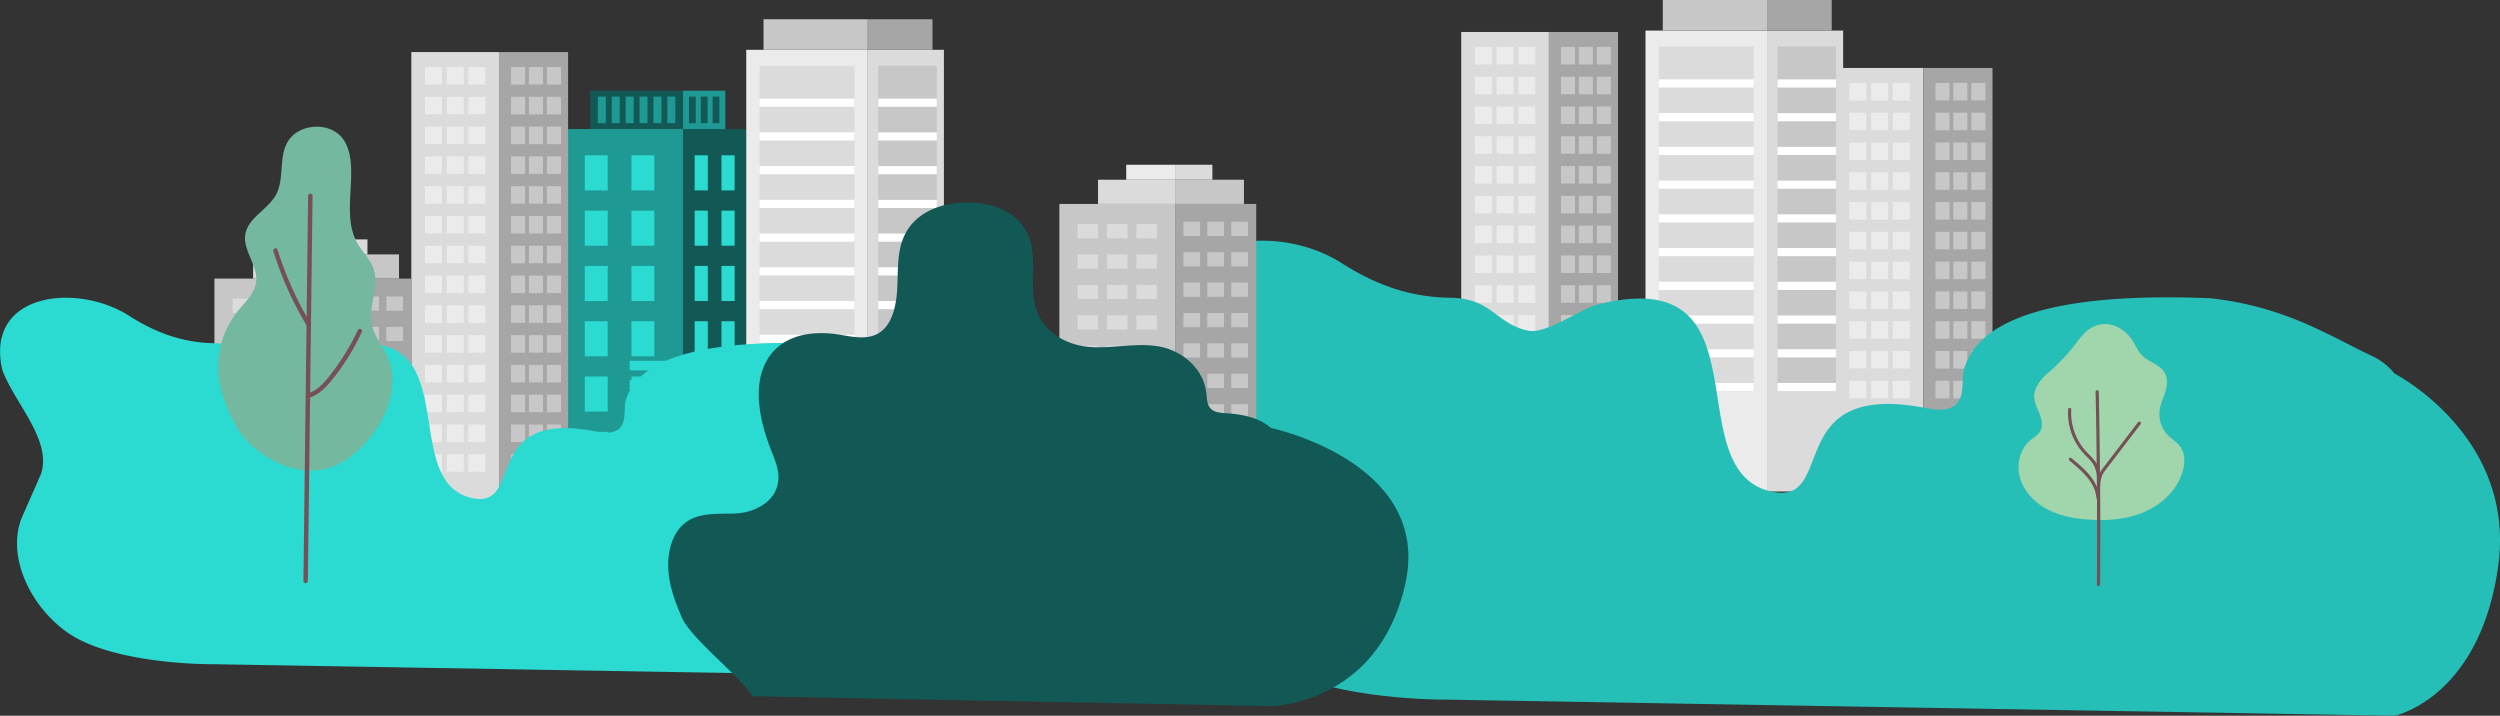 <svg xmlns="http://www.w3.org/2000/svg" width="1294.494" height="370.597" viewBox="0 0 1294.494 370.597">
  <rect x="0" y="0" width="1294.494" height="370.597" fill="#333333" stroke="none"/>
  <g id="Group_19244" data-name="Group 19244" transform="translate(-11273.014 -2813.992)">
    <g id="Group_19232" data-name="Group 19232" transform="translate(11344 1535.793)">
      <g id="Group_16150" data-name="Group 16150" transform="translate(879.547 1313.392)">
        <g id="Group_15939" data-name="Group 15939">
          <rect id="Rectangle_1233" data-name="Rectangle 1233" width="45.391" height="237.937" fill="#dbdbdb"/>
          <g id="Group_15938" data-name="Group 15938" transform="translate(7.045 7.729)">
            <rect id="Rectangle_1234" data-name="Rectangle 1234" width="8.824" height="9.085" fill="#ebebeb"/>
            <rect id="Rectangle_1235" data-name="Rectangle 1235" width="8.824" height="9.085" transform="translate(11.287)" fill="#ebebeb"/>
            <rect id="Rectangle_1236" data-name="Rectangle 1236" width="8.824" height="9.085" transform="translate(0 15.425)" fill="#ebebeb"/>
            <rect id="Rectangle_1237" data-name="Rectangle 1237" width="8.824" height="9.085" transform="translate(11.287 15.425)" fill="#ebebeb"/>
            <rect id="Rectangle_1238" data-name="Rectangle 1238" width="8.824" height="9.085" transform="translate(0 30.849)" fill="#ebebeb"/>
            <rect id="Rectangle_1239" data-name="Rectangle 1239" width="8.824" height="9.085" transform="translate(11.287 30.849)" fill="#ebebeb"/>
            <rect id="Rectangle_1240" data-name="Rectangle 1240" width="8.824" height="9.085" transform="translate(0 46.274)" fill="#ebebeb"/>
            <rect id="Rectangle_1241" data-name="Rectangle 1241" width="8.824" height="9.085" transform="translate(11.287 46.274)" fill="#ebebeb"/>
            <rect id="Rectangle_1242" data-name="Rectangle 1242" width="8.824" height="9.085" transform="translate(0 61.698)" fill="#ebebeb"/>
            <rect id="Rectangle_1243" data-name="Rectangle 1243" width="8.824" height="9.085" transform="translate(11.287 61.698)" fill="#ebebeb"/>
            <rect id="Rectangle_1244" data-name="Rectangle 1244" width="8.824" height="9.085" transform="translate(0 77.123)" fill="#ebebeb"/>
            <rect id="Rectangle_1245" data-name="Rectangle 1245" width="8.824" height="9.085" transform="translate(11.287 77.123)" fill="#ebebeb"/>
            <rect id="Rectangle_1246" data-name="Rectangle 1246" width="8.824" height="9.085" transform="translate(0 92.548)" fill="#ebebeb"/>
            <rect id="Rectangle_1247" data-name="Rectangle 1247" width="8.824" height="9.085" transform="translate(11.287 92.548)" fill="#ebebeb"/>
            <rect id="Rectangle_1248" data-name="Rectangle 1248" width="8.824" height="9.085" transform="translate(0 107.972)" fill="#ebebeb"/>
            <rect id="Rectangle_1249" data-name="Rectangle 1249" width="8.824" height="9.085" transform="translate(11.287 107.972)" fill="#ebebeb"/>
            <rect id="Rectangle_1250" data-name="Rectangle 1250" width="8.824" height="9.085" transform="translate(0 123.397)" fill="#ebebeb"/>
            <rect id="Rectangle_1251" data-name="Rectangle 1251" width="8.824" height="9.085" transform="translate(11.287 123.397)" fill="#ebebeb"/>
            <rect id="Rectangle_1252" data-name="Rectangle 1252" width="8.824" height="9.085" transform="translate(0 138.821)" fill="#ebebeb"/>
            <rect id="Rectangle_1253" data-name="Rectangle 1253" width="8.824" height="9.085" transform="translate(11.287 138.821)" fill="#ebebeb"/>
            <rect id="Rectangle_1254" data-name="Rectangle 1254" width="8.824" height="9.085" transform="translate(0 154.246)" fill="#ebebeb"/>
            <rect id="Rectangle_1255" data-name="Rectangle 1255" width="8.824" height="9.085" transform="translate(11.287 154.246)" fill="#ebebeb"/>
            <rect id="Rectangle_1256" data-name="Rectangle 1256" width="8.824" height="9.085" transform="translate(0 169.671)" fill="#ebebeb"/>
            <rect id="Rectangle_1257" data-name="Rectangle 1257" width="8.824" height="9.085" transform="translate(11.287 169.671)" fill="#ebebeb"/>
            <rect id="Rectangle_1258" data-name="Rectangle 1258" width="8.824" height="9.085" transform="translate(0 185.095)" fill="#ebebeb"/>
            <rect id="Rectangle_1259" data-name="Rectangle 1259" width="8.824" height="9.085" transform="translate(11.287 185.095)" fill="#ebebeb"/>
            <rect id="Rectangle_1260" data-name="Rectangle 1260" width="8.824" height="9.085" transform="translate(0 200.52)" fill="#ebebeb"/>
            <rect id="Rectangle_1261" data-name="Rectangle 1261" width="8.824" height="9.085" transform="translate(31.3 209.605) rotate(180)" fill="#ebebeb"/>
            <rect id="Rectangle_1262" data-name="Rectangle 1262" width="8.824" height="9.085" transform="translate(31.3 194.181) rotate(180)" fill="#ebebeb"/>
            <rect id="Rectangle_1263" data-name="Rectangle 1263" width="8.824" height="9.085" transform="translate(31.3 178.756) rotate(180)" fill="#ebebeb"/>
            <rect id="Rectangle_1264" data-name="Rectangle 1264" width="8.824" height="9.085" transform="translate(31.3 163.331) rotate(180)" fill="#ebebeb"/>
            <rect id="Rectangle_1265" data-name="Rectangle 1265" width="8.824" height="9.085" transform="translate(31.3 147.907) rotate(180)" fill="#ebebeb"/>
            <rect id="Rectangle_1266" data-name="Rectangle 1266" width="8.824" height="9.085" transform="translate(31.3 132.482) rotate(180)" fill="#ebebeb"/>
            <rect id="Rectangle_1267" data-name="Rectangle 1267" width="8.824" height="9.085" transform="translate(31.3 117.057) rotate(180)" fill="#ebebeb"/>
            <rect id="Rectangle_1268" data-name="Rectangle 1268" width="8.824" height="9.085" transform="translate(31.3 101.633) rotate(180)" fill="#ebebeb"/>
            <rect id="Rectangle_1269" data-name="Rectangle 1269" width="8.824" height="9.085" transform="translate(31.3 86.208) rotate(180)" fill="#ebebeb"/>
            <rect id="Rectangle_1270" data-name="Rectangle 1270" width="8.824" height="9.085" transform="translate(31.3 70.784) rotate(180)" fill="#ebebeb"/>
            <rect id="Rectangle_1271" data-name="Rectangle 1271" width="8.824" height="9.085" transform="translate(31.3 55.359) rotate(180)" fill="#ebebeb"/>
            <rect id="Rectangle_1272" data-name="Rectangle 1272" width="8.824" height="9.085" transform="translate(31.3 39.934) rotate(180)" fill="#ebebeb"/>
            <rect id="Rectangle_1273" data-name="Rectangle 1273" width="8.824" height="9.085" transform="translate(31.3 24.51) rotate(180)" fill="#ebebeb"/>
            <rect id="Rectangle_1274" data-name="Rectangle 1274" width="8.824" height="9.085" transform="translate(31.3 9.085) rotate(180)" fill="#ebebeb"/>
            <rect id="Rectangle_1275" data-name="Rectangle 1275" width="8.824" height="9.085" transform="translate(11.287 200.52)" fill="#ebebeb"/>
          </g>
        </g>
        <g id="Group_15941" data-name="Group 15941" transform="translate(45.391)">
          <rect id="Rectangle_1276" data-name="Rectangle 1276" width="35.788" height="237.937" fill="#a6a6a6"/>
          <g id="Group_15940" data-name="Group 15940" transform="translate(6.25 7.729)">
            <rect id="Rectangle_1277" data-name="Rectangle 1277" width="7.287" height="9.085" transform="translate(25.848 209.605) rotate(180)" fill="#c7c7c7"/>
            <rect id="Rectangle_1278" data-name="Rectangle 1278" width="7.286" height="9.085" transform="translate(16.527 209.605) rotate(180)" fill="#c7c7c7"/>
            <rect id="Rectangle_1279" data-name="Rectangle 1279" width="7.287" height="9.085" transform="translate(25.848 194.181) rotate(180)" fill="#c7c7c7"/>
            <rect id="Rectangle_1280" data-name="Rectangle 1280" width="7.286" height="9.085" transform="translate(16.527 194.181) rotate(180)" fill="#c7c7c7"/>
            <rect id="Rectangle_1281" data-name="Rectangle 1281" width="7.287" height="9.085" transform="translate(25.848 178.756) rotate(180)" fill="#c7c7c7"/>
            <rect id="Rectangle_1282" data-name="Rectangle 1282" width="7.286" height="9.085" transform="translate(16.527 178.756) rotate(180)" fill="#c7c7c7"/>
            <rect id="Rectangle_1283" data-name="Rectangle 1283" width="7.287" height="9.085" transform="translate(25.848 163.331) rotate(180)" fill="#c7c7c7"/>
            <rect id="Rectangle_1284" data-name="Rectangle 1284" width="7.286" height="9.085" transform="translate(16.527 163.331) rotate(180)" fill="#c7c7c7"/>
            <rect id="Rectangle_1285" data-name="Rectangle 1285" width="7.287" height="9.085" transform="translate(25.848 147.907) rotate(180)" fill="#c7c7c7"/>
            <rect id="Rectangle_1286" data-name="Rectangle 1286" width="7.286" height="9.085" transform="translate(16.527 147.907) rotate(180)" fill="#c7c7c7"/>
            <rect id="Rectangle_1287" data-name="Rectangle 1287" width="7.287" height="9.085" transform="translate(25.848 132.482) rotate(180)" fill="#c7c7c7"/>
            <rect id="Rectangle_1288" data-name="Rectangle 1288" width="7.286" height="9.085" transform="translate(16.527 132.482) rotate(180)" fill="#c7c7c7"/>
            <rect id="Rectangle_1289" data-name="Rectangle 1289" width="7.287" height="9.085" transform="translate(25.848 117.057) rotate(180)" fill="#c7c7c7"/>
            <rect id="Rectangle_1290" data-name="Rectangle 1290" width="7.286" height="9.085" transform="translate(16.527 117.057) rotate(180)" fill="#c7c7c7"/>
            <rect id="Rectangle_1291" data-name="Rectangle 1291" width="7.287" height="9.085" transform="translate(25.848 101.633) rotate(180)" fill="#c7c7c7"/>
            <rect id="Rectangle_1292" data-name="Rectangle 1292" width="7.286" height="9.085" transform="translate(16.527 101.633) rotate(180)" fill="#c7c7c7"/>
            <rect id="Rectangle_1293" data-name="Rectangle 1293" width="7.287" height="9.085" transform="translate(25.848 86.208) rotate(180)" fill="#c7c7c7"/>
            <rect id="Rectangle_1294" data-name="Rectangle 1294" width="7.286" height="9.085" transform="translate(16.527 86.208) rotate(180)" fill="#c7c7c7"/>
            <rect id="Rectangle_1295" data-name="Rectangle 1295" width="7.287" height="9.085" transform="translate(25.848 70.784) rotate(180)" fill="#c7c7c7"/>
            <rect id="Rectangle_1296" data-name="Rectangle 1296" width="7.286" height="9.085" transform="translate(16.527 70.784) rotate(180)" fill="#c7c7c7"/>
            <rect id="Rectangle_1297" data-name="Rectangle 1297" width="7.287" height="9.085" transform="translate(25.848 55.359) rotate(180)" fill="#c7c7c7"/>
            <rect id="Rectangle_1298" data-name="Rectangle 1298" width="7.286" height="9.085" transform="translate(16.527 55.359) rotate(180)" fill="#c7c7c7"/>
            <rect id="Rectangle_1299" data-name="Rectangle 1299" width="7.287" height="9.085" transform="translate(25.848 39.934) rotate(180)" fill="#c7c7c7"/>
            <rect id="Rectangle_1300" data-name="Rectangle 1300" width="7.286" height="9.085" transform="translate(16.527 39.934) rotate(180)" fill="#c7c7c7"/>
            <rect id="Rectangle_1301" data-name="Rectangle 1301" width="7.287" height="9.085" transform="translate(25.848 24.51) rotate(180)" fill="#c7c7c7"/>
            <rect id="Rectangle_1302" data-name="Rectangle 1302" width="7.286" height="9.085" transform="translate(16.527 24.51) rotate(180)" fill="#c7c7c7"/>
            <rect id="Rectangle_1303" data-name="Rectangle 1303" width="7.287" height="9.085" transform="translate(25.848 9.085) rotate(180)" fill="#c7c7c7"/>
            <rect id="Rectangle_1304" data-name="Rectangle 1304" width="7.286" height="9.085" fill="#c7c7c7"/>
            <rect id="Rectangle_1305" data-name="Rectangle 1305" width="7.286" height="9.085" transform="translate(0 15.425)" fill="#c7c7c7"/>
            <rect id="Rectangle_1306" data-name="Rectangle 1306" width="7.286" height="9.085" transform="translate(0 30.849)" fill="#c7c7c7"/>
            <rect id="Rectangle_1307" data-name="Rectangle 1307" width="7.286" height="9.085" transform="translate(0 46.274)" fill="#c7c7c7"/>
            <rect id="Rectangle_1308" data-name="Rectangle 1308" width="7.286" height="9.085" transform="translate(0 61.698)" fill="#c7c7c7"/>
            <rect id="Rectangle_1309" data-name="Rectangle 1309" width="7.286" height="9.085" transform="translate(0 77.123)" fill="#c7c7c7"/>
            <rect id="Rectangle_1310" data-name="Rectangle 1310" width="7.286" height="9.085" transform="translate(0 92.548)" fill="#c7c7c7"/>
            <rect id="Rectangle_1311" data-name="Rectangle 1311" width="7.286" height="9.085" transform="translate(0 107.972)" fill="#c7c7c7"/>
            <rect id="Rectangle_1312" data-name="Rectangle 1312" width="7.286" height="9.085" transform="translate(0 123.397)" fill="#c7c7c7"/>
            <rect id="Rectangle_1313" data-name="Rectangle 1313" width="7.286" height="9.085" transform="translate(0 138.821)" fill="#c7c7c7"/>
            <rect id="Rectangle_1314" data-name="Rectangle 1314" width="7.286" height="9.085" transform="translate(0 154.246)" fill="#c7c7c7"/>
            <rect id="Rectangle_1315" data-name="Rectangle 1315" width="7.286" height="9.085" transform="translate(0 169.671)" fill="#c7c7c7"/>
            <rect id="Rectangle_1316" data-name="Rectangle 1316" width="7.286" height="9.085" transform="translate(0 185.095)" fill="#c7c7c7"/>
            <rect id="Rectangle_1317" data-name="Rectangle 1317" width="7.286" height="9.085" transform="translate(0 200.52)" fill="#c7c7c7"/>
            <rect id="Rectangle_1318" data-name="Rectangle 1318" width="7.286" height="9.085" transform="translate(16.527 9.085) rotate(180)" fill="#c7c7c7"/>
          </g>
        </g>
      </g>
      <g id="Group_16146" data-name="Group 16146" transform="translate(781.045 1278.199)">
        <g id="Group_15980" data-name="Group 15980">
          <rect id="Rectangle_1443" data-name="Rectangle 1443" width="62.932" height="238.671" transform="translate(0 15.829)" fill="#ebebeb"/>
          <rect id="Rectangle_1444" data-name="Rectangle 1444" width="53.981" height="15.829" transform="translate(8.951)" fill="#c7c7c7"/>
          <g id="Group_15979" data-name="Group 15979" transform="translate(6.9 24.091)">
            <rect id="Rectangle_1445" data-name="Rectangle 1445" width="49.132" height="178.422" fill="#dbdbdb"/>
            <g id="Group_15978" data-name="Group 15978" transform="translate(0 17.027)">
              <rect id="Rectangle_1446" data-name="Rectangle 1446" width="49.132" height="4.216" fill="#fff"/>
              <rect id="Rectangle_1447" data-name="Rectangle 1447" width="49.132" height="4.216" transform="translate(0 17.464)" fill="#fff"/>
              <rect id="Rectangle_1448" data-name="Rectangle 1448" width="49.132" height="4.216" transform="translate(0 34.929)" fill="#fff"/>
              <rect id="Rectangle_1449" data-name="Rectangle 1449" width="49.132" height="4.217" transform="translate(0 52.393)" fill="#fff"/>
              <rect id="Rectangle_1450" data-name="Rectangle 1450" width="49.132" height="4.216" transform="translate(0 69.857)" fill="#fff"/>
              <rect id="Rectangle_1451" data-name="Rectangle 1451" width="49.132" height="4.217" transform="translate(0 87.321)" fill="#fff"/>
              <rect id="Rectangle_1452" data-name="Rectangle 1452" width="49.132" height="4.216" transform="translate(0 104.786)" fill="#fff"/>
              <rect id="Rectangle_1453" data-name="Rectangle 1453" width="49.132" height="4.216" transform="translate(0 122.25)" fill="#fff"/>
              <rect id="Rectangle_1454" data-name="Rectangle 1454" width="49.132" height="4.216" transform="translate(0 139.714)" fill="#fff"/>
              <rect id="Rectangle_1455" data-name="Rectangle 1455" width="49.132" height="4.216" transform="translate(0 157.179)" fill="#fff"/>
            </g>
          </g>
        </g>
        <g id="Group_15983" data-name="Group 15983" transform="translate(62.932)">
          <rect id="Rectangle_1456" data-name="Rectangle 1456" width="39.418" height="238.671" transform="translate(0 15.829)" fill="#dbdbdb"/>
          <rect id="Rectangle_1457" data-name="Rectangle 1457" width="33.503" height="15.829" fill="#a6a6a6"/>
          <g id="Group_15982" data-name="Group 15982" transform="translate(5.434 24.091)">
            <rect id="Rectangle_1458" data-name="Rectangle 1458" width="30.307" height="178.422" fill="#c7c7c7"/>
            <g id="Group_15981" data-name="Group 15981" transform="translate(0 17.027)">
              <rect id="Rectangle_1459" data-name="Rectangle 1459" width="30.307" height="4.216" fill="#fff"/>
              <rect id="Rectangle_1460" data-name="Rectangle 1460" width="30.307" height="4.216" transform="translate(0 17.464)" fill="#fff"/>
              <rect id="Rectangle_1461" data-name="Rectangle 1461" width="30.307" height="4.216" transform="translate(0 34.929)" fill="#fff"/>
              <rect id="Rectangle_1462" data-name="Rectangle 1462" width="30.307" height="4.217" transform="translate(0 52.393)" fill="#fff"/>
              <rect id="Rectangle_1463" data-name="Rectangle 1463" width="30.307" height="4.216" transform="translate(0 69.857)" fill="#fff"/>
              <rect id="Rectangle_1464" data-name="Rectangle 1464" width="30.307" height="4.217" transform="translate(0 87.321)" fill="#fff"/>
              <rect id="Rectangle_1465" data-name="Rectangle 1465" width="30.307" height="4.216" transform="translate(0 104.786)" fill="#fff"/>
              <rect id="Rectangle_1466" data-name="Rectangle 1466" width="30.307" height="4.216" transform="translate(0 122.25)" fill="#fff"/>
              <rect id="Rectangle_1467" data-name="Rectangle 1467" width="30.307" height="4.216" transform="translate(0 139.714)" fill="#fff"/>
              <rect id="Rectangle_1468" data-name="Rectangle 1468" width="30.307" height="4.216" transform="translate(0 157.179)" fill="#fff"/>
            </g>
          </g>
        </g>
      </g>
    </g>
    <g id="Group_19233" data-name="Group 19233" transform="translate(12029.637 2830.555)">
      <g id="Group_15939-2" data-name="Group 15939">
        <rect id="Rectangle_1233-2" data-name="Rectangle 1233" width="45.391" height="237.937" fill="#dbdbdb"/>
        <g id="Group_15938-2" data-name="Group 15938" transform="translate(7.045 7.729)">
          <rect id="Rectangle_1234-2" data-name="Rectangle 1234" width="8.824" height="9.085" fill="#ebebeb"/>
          <rect id="Rectangle_1235-2" data-name="Rectangle 1235" width="8.824" height="9.085" transform="translate(11.287)" fill="#ebebeb"/>
          <rect id="Rectangle_1236-2" data-name="Rectangle 1236" width="8.824" height="9.085" transform="translate(0 15.425)" fill="#ebebeb"/>
          <rect id="Rectangle_1237-2" data-name="Rectangle 1237" width="8.824" height="9.085" transform="translate(11.287 15.425)" fill="#ebebeb"/>
          <rect id="Rectangle_1238-2" data-name="Rectangle 1238" width="8.824" height="9.085" transform="translate(0 30.849)" fill="#ebebeb"/>
          <rect id="Rectangle_1239-2" data-name="Rectangle 1239" width="8.824" height="9.085" transform="translate(11.287 30.849)" fill="#ebebeb"/>
          <rect id="Rectangle_1240-2" data-name="Rectangle 1240" width="8.824" height="9.085" transform="translate(0 46.274)" fill="#ebebeb"/>
          <rect id="Rectangle_1241-2" data-name="Rectangle 1241" width="8.824" height="9.085" transform="translate(11.287 46.274)" fill="#ebebeb"/>
          <rect id="Rectangle_1242-2" data-name="Rectangle 1242" width="8.824" height="9.085" transform="translate(0 61.698)" fill="#ebebeb"/>
          <rect id="Rectangle_1243-2" data-name="Rectangle 1243" width="8.824" height="9.085" transform="translate(11.287 61.698)" fill="#ebebeb"/>
          <rect id="Rectangle_1244-2" data-name="Rectangle 1244" width="8.824" height="9.085" transform="translate(0 77.123)" fill="#ebebeb"/>
          <rect id="Rectangle_1245-2" data-name="Rectangle 1245" width="8.824" height="9.085" transform="translate(11.287 77.123)" fill="#ebebeb"/>
          <rect id="Rectangle_1246-2" data-name="Rectangle 1246" width="8.824" height="9.085" transform="translate(0 92.548)" fill="#ebebeb"/>
          <rect id="Rectangle_1247-2" data-name="Rectangle 1247" width="8.824" height="9.085" transform="translate(11.287 92.548)" fill="#ebebeb"/>
          <rect id="Rectangle_1248-2" data-name="Rectangle 1248" width="8.824" height="9.085" transform="translate(0 107.972)" fill="#ebebeb"/>
          <rect id="Rectangle_1249-2" data-name="Rectangle 1249" width="8.824" height="9.085" transform="translate(11.287 107.972)" fill="#ebebeb"/>
          <rect id="Rectangle_1250-2" data-name="Rectangle 1250" width="8.824" height="9.085" transform="translate(0 123.397)" fill="#ebebeb"/>
          <rect id="Rectangle_1251-2" data-name="Rectangle 1251" width="8.824" height="9.085" transform="translate(11.287 123.397)" fill="#ebebeb"/>
          <rect id="Rectangle_1252-2" data-name="Rectangle 1252" width="8.824" height="9.085" transform="translate(0 138.821)" fill="#ebebeb"/>
          <rect id="Rectangle_1253-2" data-name="Rectangle 1253" width="8.824" height="9.085" transform="translate(11.287 138.821)" fill="#ebebeb"/>
          <rect id="Rectangle_1254-2" data-name="Rectangle 1254" width="8.824" height="9.085" transform="translate(0 154.246)" fill="#ebebeb"/>
          <rect id="Rectangle_1255-2" data-name="Rectangle 1255" width="8.824" height="9.085" transform="translate(11.287 154.246)" fill="#ebebeb"/>
          <rect id="Rectangle_1256-2" data-name="Rectangle 1256" width="8.824" height="9.085" transform="translate(0 169.671)" fill="#ebebeb"/>
          <rect id="Rectangle_1257-2" data-name="Rectangle 1257" width="8.824" height="9.085" transform="translate(11.287 169.671)" fill="#ebebeb"/>
          <rect id="Rectangle_1258-2" data-name="Rectangle 1258" width="8.824" height="9.085" transform="translate(0 185.095)" fill="#ebebeb"/>
          <rect id="Rectangle_1259-2" data-name="Rectangle 1259" width="8.824" height="9.085" transform="translate(11.287 185.095)" fill="#ebebeb"/>
          <rect id="Rectangle_1260-2" data-name="Rectangle 1260" width="8.824" height="9.085" transform="translate(0 200.52)" fill="#ebebeb"/>
          <rect id="Rectangle_1261-2" data-name="Rectangle 1261" width="8.824" height="9.085" transform="translate(31.3 209.605) rotate(180)" fill="#ebebeb"/>
          <rect id="Rectangle_1262-2" data-name="Rectangle 1262" width="8.824" height="9.085" transform="translate(31.3 194.181) rotate(180)" fill="#ebebeb"/>
          <rect id="Rectangle_1263-2" data-name="Rectangle 1263" width="8.824" height="9.085" transform="translate(31.3 178.756) rotate(180)" fill="#ebebeb"/>
          <rect id="Rectangle_1264-2" data-name="Rectangle 1264" width="8.824" height="9.085" transform="translate(31.3 163.331) rotate(180)" fill="#ebebeb"/>
          <rect id="Rectangle_1265-2" data-name="Rectangle 1265" width="8.824" height="9.085" transform="translate(31.3 147.907) rotate(180)" fill="#ebebeb"/>
          <rect id="Rectangle_1266-2" data-name="Rectangle 1266" width="8.824" height="9.085" transform="translate(31.3 132.482) rotate(180)" fill="#ebebeb"/>
          <rect id="Rectangle_1267-2" data-name="Rectangle 1267" width="8.824" height="9.085" transform="translate(31.3 117.057) rotate(180)" fill="#ebebeb"/>
          <rect id="Rectangle_1268-2" data-name="Rectangle 1268" width="8.824" height="9.085" transform="translate(31.3 101.633) rotate(180)" fill="#ebebeb"/>
          <rect id="Rectangle_1269-2" data-name="Rectangle 1269" width="8.824" height="9.085" transform="translate(31.3 86.208) rotate(180)" fill="#ebebeb"/>
          <rect id="Rectangle_1270-2" data-name="Rectangle 1270" width="8.824" height="9.085" transform="translate(31.3 70.784) rotate(180)" fill="#ebebeb"/>
          <rect id="Rectangle_1271-2" data-name="Rectangle 1271" width="8.824" height="9.085" transform="translate(31.3 55.359) rotate(180)" fill="#ebebeb"/>
          <rect id="Rectangle_1272-2" data-name="Rectangle 1272" width="8.824" height="9.085" transform="translate(31.3 39.934) rotate(180)" fill="#ebebeb"/>
          <rect id="Rectangle_1273-2" data-name="Rectangle 1273" width="8.824" height="9.085" transform="translate(31.3 24.51) rotate(180)" fill="#ebebeb"/>
          <rect id="Rectangle_1274-2" data-name="Rectangle 1274" width="8.824" height="9.085" transform="translate(31.3 9.085) rotate(180)" fill="#ebebeb"/>
          <rect id="Rectangle_1275-2" data-name="Rectangle 1275" width="8.824" height="9.085" transform="translate(11.287 200.52)" fill="#ebebeb"/>
        </g>
      </g>
      <g id="Group_15941-2" data-name="Group 15941" transform="translate(45.391)">
        <rect id="Rectangle_1276-2" data-name="Rectangle 1276" width="35.788" height="237.937" fill="#a6a6a6"/>
        <g id="Group_15940-2" data-name="Group 15940" transform="translate(6.25 7.729)">
          <rect id="Rectangle_1277-2" data-name="Rectangle 1277" width="7.287" height="9.085" transform="translate(25.848 209.605) rotate(180)" fill="#c7c7c7"/>
          <rect id="Rectangle_1278-2" data-name="Rectangle 1278" width="7.286" height="9.085" transform="translate(16.527 209.605) rotate(180)" fill="#c7c7c7"/>
          <rect id="Rectangle_1279-2" data-name="Rectangle 1279" width="7.287" height="9.085" transform="translate(25.848 194.181) rotate(180)" fill="#c7c7c7"/>
          <rect id="Rectangle_1280-2" data-name="Rectangle 1280" width="7.286" height="9.085" transform="translate(16.527 194.181) rotate(180)" fill="#c7c7c7"/>
          <rect id="Rectangle_1281-2" data-name="Rectangle 1281" width="7.287" height="9.085" transform="translate(25.848 178.756) rotate(180)" fill="#c7c7c7"/>
          <rect id="Rectangle_1282-2" data-name="Rectangle 1282" width="7.286" height="9.085" transform="translate(16.527 178.756) rotate(180)" fill="#c7c7c7"/>
          <rect id="Rectangle_1283-2" data-name="Rectangle 1283" width="7.287" height="9.085" transform="translate(25.848 163.331) rotate(180)" fill="#c7c7c7"/>
          <rect id="Rectangle_1284-2" data-name="Rectangle 1284" width="7.286" height="9.085" transform="translate(16.527 163.331) rotate(180)" fill="#c7c7c7"/>
          <rect id="Rectangle_1285-2" data-name="Rectangle 1285" width="7.287" height="9.085" transform="translate(25.848 147.907) rotate(180)" fill="#c7c7c7"/>
          <rect id="Rectangle_1286-2" data-name="Rectangle 1286" width="7.286" height="9.085" transform="translate(16.527 147.907) rotate(180)" fill="#c7c7c7"/>
          <rect id="Rectangle_1287-2" data-name="Rectangle 1287" width="7.287" height="9.085" transform="translate(25.848 132.482) rotate(180)" fill="#c7c7c7"/>
          <rect id="Rectangle_1288-2" data-name="Rectangle 1288" width="7.286" height="9.085" transform="translate(16.527 132.482) rotate(180)" fill="#c7c7c7"/>
          <rect id="Rectangle_1289-2" data-name="Rectangle 1289" width="7.287" height="9.085" transform="translate(25.848 117.057) rotate(180)" fill="#c7c7c7"/>
          <rect id="Rectangle_1290-2" data-name="Rectangle 1290" width="7.286" height="9.085" transform="translate(16.527 117.057) rotate(180)" fill="#c7c7c7"/>
          <rect id="Rectangle_1291-2" data-name="Rectangle 1291" width="7.287" height="9.085" transform="translate(25.848 101.633) rotate(180)" fill="#c7c7c7"/>
          <rect id="Rectangle_1292-2" data-name="Rectangle 1292" width="7.286" height="9.085" transform="translate(16.527 101.633) rotate(180)" fill="#c7c7c7"/>
          <rect id="Rectangle_1293-2" data-name="Rectangle 1293" width="7.287" height="9.085" transform="translate(25.848 86.208) rotate(180)" fill="#c7c7c7"/>
          <rect id="Rectangle_1294-2" data-name="Rectangle 1294" width="7.286" height="9.085" transform="translate(16.527 86.208) rotate(180)" fill="#c7c7c7"/>
          <rect id="Rectangle_1295-2" data-name="Rectangle 1295" width="7.287" height="9.085" transform="translate(25.848 70.784) rotate(180)" fill="#c7c7c7"/>
          <rect id="Rectangle_1296-2" data-name="Rectangle 1296" width="7.286" height="9.085" transform="translate(16.527 70.784) rotate(180)" fill="#c7c7c7"/>
          <rect id="Rectangle_1297-2" data-name="Rectangle 1297" width="7.287" height="9.085" transform="translate(25.848 55.359) rotate(180)" fill="#c7c7c7"/>
          <rect id="Rectangle_1298-2" data-name="Rectangle 1298" width="7.286" height="9.085" transform="translate(16.527 55.359) rotate(180)" fill="#c7c7c7"/>
          <rect id="Rectangle_1299-2" data-name="Rectangle 1299" width="7.287" height="9.085" transform="translate(25.848 39.934) rotate(180)" fill="#c7c7c7"/>
          <rect id="Rectangle_1300-2" data-name="Rectangle 1300" width="7.286" height="9.085" transform="translate(16.527 39.934) rotate(180)" fill="#c7c7c7"/>
          <rect id="Rectangle_1301-2" data-name="Rectangle 1301" width="7.287" height="9.085" transform="translate(25.848 24.51) rotate(180)" fill="#c7c7c7"/>
          <rect id="Rectangle_1302-2" data-name="Rectangle 1302" width="7.286" height="9.085" transform="translate(16.527 24.51) rotate(180)" fill="#c7c7c7"/>
          <rect id="Rectangle_1303-2" data-name="Rectangle 1303" width="7.287" height="9.085" transform="translate(25.848 9.085) rotate(180)" fill="#c7c7c7"/>
          <rect id="Rectangle_1304-2" data-name="Rectangle 1304" width="7.286" height="9.085" fill="#c7c7c7"/>
          <rect id="Rectangle_1305-2" data-name="Rectangle 1305" width="7.286" height="9.085" transform="translate(0 15.425)" fill="#c7c7c7"/>
          <rect id="Rectangle_1306-2" data-name="Rectangle 1306" width="7.286" height="9.085" transform="translate(0 30.849)" fill="#c7c7c7"/>
          <rect id="Rectangle_1307-2" data-name="Rectangle 1307" width="7.286" height="9.085" transform="translate(0 46.274)" fill="#c7c7c7"/>
          <rect id="Rectangle_1308-2" data-name="Rectangle 1308" width="7.286" height="9.085" transform="translate(0 61.698)" fill="#c7c7c7"/>
          <rect id="Rectangle_1309-2" data-name="Rectangle 1309" width="7.286" height="9.085" transform="translate(0 77.123)" fill="#c7c7c7"/>
          <rect id="Rectangle_1310-2" data-name="Rectangle 1310" width="7.286" height="9.085" transform="translate(0 92.548)" fill="#c7c7c7"/>
          <rect id="Rectangle_1311-2" data-name="Rectangle 1311" width="7.286" height="9.085" transform="translate(0 107.972)" fill="#c7c7c7"/>
          <rect id="Rectangle_1312-2" data-name="Rectangle 1312" width="7.286" height="9.085" transform="translate(0 123.397)" fill="#c7c7c7"/>
          <rect id="Rectangle_1313-2" data-name="Rectangle 1313" width="7.286" height="9.085" transform="translate(0 138.821)" fill="#c7c7c7"/>
          <rect id="Rectangle_1314-2" data-name="Rectangle 1314" width="7.286" height="9.085" transform="translate(0 154.246)" fill="#c7c7c7"/>
          <rect id="Rectangle_1315-2" data-name="Rectangle 1315" width="7.286" height="9.085" transform="translate(0 169.671)" fill="#c7c7c7"/>
          <rect id="Rectangle_1316-2" data-name="Rectangle 1316" width="7.286" height="9.085" transform="translate(0 185.095)" fill="#c7c7c7"/>
          <rect id="Rectangle_1317-2" data-name="Rectangle 1317" width="7.286" height="9.085" transform="translate(0 200.52)" fill="#c7c7c7"/>
          <rect id="Rectangle_1318-2" data-name="Rectangle 1318" width="7.286" height="9.085" transform="translate(16.527 9.085) rotate(180)" fill="#c7c7c7"/>
        </g>
      </g>
    </g>
    <g id="Group_19234" data-name="Group 19234" transform="translate(11884.223 2938.622)">
      <path id="Path_1829" data-name="Path 1829" d="M2664.261,693.07s63.307,32.421,53.551,100.3-53.551,76.828-53.551,76.828l-13.37-.226-3.706-.058-47.725-.811-3.8-.068-12.69-.216-3.8-.064h-.006l-6.259-.11h-.005l-1.6-.027-15.553-.263-3.8-.063-47.093-.795-3.8-.068-9.29-.158-9.2-.152h-.006l-17.375-.295-.173-.006h-.005l-3.874-.063-3.8-.068-47.093-.795-3.8-.063-39.919-.679-3.8-.068-47.093-.8-3.8-.058-39.919-.679-3.8-.068-47.093-.8-3.8-.059-39.919-.678-3.795-.068s-65.511.7-95.477-21.428c-24.76-18.28-38.345-50.92-27.939-74.575l12.017-27.323c7.222-22.181-16.938-45.493-25.086-67.453a53.514,53.514,0,0,1-1.463-11.99c0-39.061,52.61-42.988,83.529-23.249,16.975,10.832,34.618,17.644,56.068,17.9,21.854.263,23.523,13.364,40.314,17.028,9.553,2.09,27.17-11.322,36.65-13.654,64.916-15.943,56.342,36.666,65.974,70.859.574,2.063,1.226,4.058,1.958,5.964,3.958,10.3,10.421,18.091,22.56,20.381,12.732,2.405,16.285-5.727,20.18-15.77.579-1.505,1.169-3.053,1.806-4.611.616-1.532,1.269-3.069,2-4.6.216-.458.437-.916.668-1.363,6.516-12.875,18.6-24.118,54.657-17.028,22.975,4.521,17.291-12.554,19.35-20,6.121-22.2,34.439-31.713,65.973-35.377,20.918-2.427,43.252-2.284,61.463-1.563a166.712,166.712,0,0,1,43.235,10.6c11.264,4.4,20.944,9.454,30.076,14.1,4.011,2.042,7.917,4,11.8,5.8A33.912,33.912,0,0,1,2664.261,693.07Z" transform="translate(-2035.549 -624.228)" fill="#26bfb8"/>
    </g>
    <g id="Group_19235" data-name="Group 19235" transform="translate(11821.553 2899.298)">
      <g id="Group_15991" data-name="Group 15991">
        <rect id="Rectangle_1531" data-name="Rectangle 1531" width="59.912" height="120.291" transform="translate(0 20.292)" fill="#c7c7c7"/>
        <g id="Group_15990" data-name="Group 15990" transform="translate(9.422 30.704)">
          <rect id="Rectangle_1532" data-name="Rectangle 1532" width="10.603" height="7.37" fill="#dbdbdb"/>
          <rect id="Rectangle_1533" data-name="Rectangle 1533" width="10.603" height="7.37" transform="translate(0 15.741)" fill="#dbdbdb"/>
          <rect id="Rectangle_1534" data-name="Rectangle 1534" width="10.603" height="7.37" transform="translate(0 31.482)" fill="#dbdbdb"/>
          <rect id="Rectangle_1535" data-name="Rectangle 1535" width="10.603" height="7.37" transform="translate(0 47.224)" fill="#dbdbdb"/>
          <rect id="Rectangle_1536" data-name="Rectangle 1536" width="10.603" height="7.37" transform="translate(0 62.965)" fill="#dbdbdb"/>
          <rect id="Rectangle_1537" data-name="Rectangle 1537" width="10.603" height="7.37" transform="translate(0 78.706)" fill="#dbdbdb"/>
          <rect id="Rectangle_1538" data-name="Rectangle 1538" width="10.603" height="7.37" transform="translate(0 94.448)" fill="#dbdbdb"/>
          <rect id="Rectangle_1539" data-name="Rectangle 1539" width="10.603" height="7.37" transform="translate(15.252)" fill="#dbdbdb"/>
          <rect id="Rectangle_1540" data-name="Rectangle 1540" width="10.603" height="7.37" transform="translate(15.252 15.741)" fill="#dbdbdb"/>
          <rect id="Rectangle_1541" data-name="Rectangle 1541" width="10.603" height="7.37" transform="translate(15.252 31.482)" fill="#dbdbdb"/>
          <rect id="Rectangle_1542" data-name="Rectangle 1542" width="10.603" height="7.37" transform="translate(15.252 47.224)" fill="#dbdbdb"/>
          <rect id="Rectangle_1543" data-name="Rectangle 1543" width="10.603" height="7.37" transform="translate(15.252 62.965)" fill="#dbdbdb"/>
          <rect id="Rectangle_1544" data-name="Rectangle 1544" width="10.603" height="7.37" transform="translate(15.252 78.706)" fill="#dbdbdb"/>
          <rect id="Rectangle_1545" data-name="Rectangle 1545" width="10.603" height="7.37" transform="translate(15.252 94.448)" fill="#dbdbdb"/>
          <rect id="Rectangle_1546" data-name="Rectangle 1546" width="10.603" height="7.37" transform="translate(30.466)" fill="#dbdbdb"/>
          <rect id="Rectangle_1547" data-name="Rectangle 1547" width="10.603" height="7.37" transform="translate(30.466 15.741)" fill="#dbdbdb"/>
          <rect id="Rectangle_1548" data-name="Rectangle 1548" width="10.603" height="7.37" transform="translate(30.466 31.482)" fill="#dbdbdb"/>
          <rect id="Rectangle_1549" data-name="Rectangle 1549" width="10.603" height="7.37" transform="translate(30.466 47.224)" fill="#dbdbdb"/>
          <rect id="Rectangle_1550" data-name="Rectangle 1550" width="10.603" height="7.37" transform="translate(30.466 62.965)" fill="#dbdbdb"/>
          <rect id="Rectangle_1551" data-name="Rectangle 1551" width="10.603" height="7.37" transform="translate(30.466 78.706)" fill="#dbdbdb"/>
          <rect id="Rectangle_1552" data-name="Rectangle 1552" width="10.603" height="7.37" transform="translate(30.466 94.448)" fill="#dbdbdb"/>
        </g>
        <rect id="Rectangle_1553" data-name="Rectangle 1553" width="39.888" height="12.533" transform="translate(20.025 7.759)" fill="#dbdbdb"/>
        <rect id="Rectangle_1554" data-name="Rectangle 1554" width="25.288" height="7.759" transform="translate(34.624)" fill="#ebebeb"/>
      </g>
      <g id="Group_15993" data-name="Group 15993" transform="translate(59.912)">
        <rect id="Rectangle_1555" data-name="Rectangle 1555" width="42.035" height="120.291" transform="translate(0 20.292)" fill="#a6a6a6"/>
        <g id="Group_15992" data-name="Group 15992" transform="translate(4.302 29.529)">
          <rect id="Rectangle_1556" data-name="Rectangle 1556" width="8.631" height="7.37" transform="translate(33.43 101.818) rotate(180)" fill="#c7c7c7"/>
          <rect id="Rectangle_1557" data-name="Rectangle 1557" width="8.631" height="7.37" transform="translate(33.43 86.076) rotate(180)" fill="#c7c7c7"/>
          <rect id="Rectangle_1558" data-name="Rectangle 1558" width="8.631" height="7.37" transform="translate(33.43 70.335) rotate(180)" fill="#c7c7c7"/>
          <rect id="Rectangle_1559" data-name="Rectangle 1559" width="8.631" height="7.37" transform="translate(33.43 54.594) rotate(180)" fill="#c7c7c7"/>
          <rect id="Rectangle_1560" data-name="Rectangle 1560" width="8.631" height="7.37" transform="translate(33.43 38.852) rotate(180)" fill="#c7c7c7"/>
          <rect id="Rectangle_1561" data-name="Rectangle 1561" width="8.631" height="7.37" transform="translate(33.43 23.111) rotate(180)" fill="#c7c7c7"/>
          <rect id="Rectangle_1562" data-name="Rectangle 1562" width="8.631" height="7.37" transform="translate(33.43 7.37) rotate(180)" fill="#c7c7c7"/>
          <rect id="Rectangle_1563" data-name="Rectangle 1563" width="8.631" height="7.37" transform="translate(21.015 101.818) rotate(180)" fill="#c7c7c7"/>
          <rect id="Rectangle_1564" data-name="Rectangle 1564" width="8.631" height="7.37" transform="translate(21.015 86.076) rotate(180)" fill="#c7c7c7"/>
          <rect id="Rectangle_1565" data-name="Rectangle 1565" width="8.631" height="7.37" transform="translate(21.015 70.335) rotate(180)" fill="#c7c7c7"/>
          <rect id="Rectangle_1566" data-name="Rectangle 1566" width="8.631" height="7.37" transform="translate(21.015 54.594) rotate(180)" fill="#c7c7c7"/>
          <rect id="Rectangle_1567" data-name="Rectangle 1567" width="8.631" height="7.37" transform="translate(21.015 38.852) rotate(180)" fill="#c7c7c7"/>
          <rect id="Rectangle_1568" data-name="Rectangle 1568" width="8.631" height="7.37" transform="translate(21.015 23.111) rotate(180)" fill="#c7c7c7"/>
          <rect id="Rectangle_1569" data-name="Rectangle 1569" width="8.631" height="7.37" transform="translate(21.015 7.37) rotate(180)" fill="#c7c7c7"/>
          <rect id="Rectangle_1570" data-name="Rectangle 1570" width="8.631" height="7.37" transform="translate(8.631 101.818) rotate(180)" fill="#c7c7c7"/>
          <rect id="Rectangle_1571" data-name="Rectangle 1571" width="8.631" height="7.37" transform="translate(8.631 86.076) rotate(180)" fill="#c7c7c7"/>
          <rect id="Rectangle_1572" data-name="Rectangle 1572" width="8.631" height="7.37" transform="translate(8.631 70.335) rotate(180)" fill="#c7c7c7"/>
          <rect id="Rectangle_1573" data-name="Rectangle 1573" width="8.631" height="7.37" transform="translate(8.631 54.594) rotate(180)" fill="#c7c7c7"/>
          <rect id="Rectangle_1574" data-name="Rectangle 1574" width="8.631" height="7.37" transform="translate(8.631 38.852) rotate(180)" fill="#c7c7c7"/>
          <rect id="Rectangle_1575" data-name="Rectangle 1575" width="8.631" height="7.37" transform="translate(8.631 23.111) rotate(180)" fill="#c7c7c7"/>
          <rect id="Rectangle_1576" data-name="Rectangle 1576" width="8.631" height="7.37" transform="translate(8.631 7.37) rotate(180)" fill="#c7c7c7"/>
        </g>
        <rect id="Rectangle_1577" data-name="Rectangle 1577" width="35.667" height="12.533" transform="translate(0 7.759)" fill="#c7c7c7"/>
        <rect id="Rectangle_1578" data-name="Rectangle 1578" width="19.328" height="7.759" fill="#dbdbdb"/>
      </g>
    </g>
    <g id="Group_19236" data-name="Group 19236" transform="translate(11562.645 2800.392)">
      <rect id="Rectangle_1579" data-name="Rectangle 1579" width="64.291" height="197.403" transform="translate(0 80.425)" fill="#1f9993"/>
      <g id="Group_16000" data-name="Group 16000" transform="translate(15.943 60.567)">
        <g id="Group_15997" data-name="Group 15997">
          <rect id="Rectangle_1580" data-name="Rectangle 1580" width="48.107" height="19.858" fill="#125956"/>
          <g id="Group_15996" data-name="Group 15996" transform="translate(4.006 3.064)">
            <rect id="Rectangle_1581" data-name="Rectangle 1581" width="4.112" height="13.731" fill="#1f9993"/>
            <rect id="Rectangle_1582" data-name="Rectangle 1582" width="4.112" height="13.731" transform="translate(7.197)" fill="#1f9993"/>
            <rect id="Rectangle_1583" data-name="Rectangle 1583" width="4.112" height="13.731" transform="translate(14.394)" fill="#1f9993"/>
            <rect id="Rectangle_1584" data-name="Rectangle 1584" width="4.112" height="13.731" transform="translate(21.59)" fill="#1f9993"/>
            <rect id="Rectangle_1585" data-name="Rectangle 1585" width="4.112" height="13.731" transform="translate(28.787)" fill="#1f9993"/>
            <rect id="Rectangle_1586" data-name="Rectangle 1586" width="4.112" height="13.731" transform="translate(35.984)" fill="#1f9993"/>
          </g>
        </g>
        <g id="Group_15999" data-name="Group 15999" transform="translate(48.107)">
          <rect id="Rectangle_1587" data-name="Rectangle 1587" width="21.876" height="19.858" fill="#1f9993"/>
          <g id="Group_15998" data-name="Group 15998" transform="translate(3.067 3.064)">
            <rect id="Rectangle_1588" data-name="Rectangle 1588" width="3.498" height="13.731" fill="#125956"/>
            <rect id="Rectangle_1589" data-name="Rectangle 1589" width="3.498" height="13.731" transform="translate(6.122)" fill="#125956"/>
            <rect id="Rectangle_1590" data-name="Rectangle 1590" width="3.498" height="13.731" transform="translate(12.244)" fill="#125956"/>
          </g>
        </g>
      </g>
      <g id="Group_16001" data-name="Group 16001" transform="translate(64.05 80.425)">
        <rect id="Rectangle_1591" data-name="Rectangle 1591" width="32.722" height="197.403" fill="#125956"/>
      </g>
      <g id="Group_16003" data-name="Group 16003" transform="translate(13.16 94.021)">
        <rect id="Rectangle_1595" data-name="Rectangle 1595" width="11.867" height="18.171" fill="#2bdad1"/>
        <rect id="Rectangle_1596" data-name="Rectangle 1596" width="11.867" height="18.171" transform="translate(24.155)" fill="#2bdad1"/>
        <rect id="Rectangle_1597" data-name="Rectangle 1597" width="11.867" height="18.171" transform="translate(0 28.635)" fill="#2bdad1"/>
        <rect id="Rectangle_1598" data-name="Rectangle 1598" width="11.867" height="18.171" transform="translate(24.155 28.635)" fill="#2bdad1"/>
        <rect id="Rectangle_1599" data-name="Rectangle 1599" width="11.867" height="18.171" transform="translate(0 57.269)" fill="#2bdad1"/>
        <rect id="Rectangle_1600" data-name="Rectangle 1600" width="11.867" height="18.171" transform="translate(24.155 57.269)" fill="#2bdad1"/>
        <rect id="Rectangle_1601" data-name="Rectangle 1601" width="11.867" height="18.171" transform="translate(0 85.904)" fill="#2bdad1"/>
        <rect id="Rectangle_1602" data-name="Rectangle 1602" width="11.867" height="18.171" transform="translate(24.155 85.904)" fill="#2bdad1"/>
        <rect id="Rectangle_1603" data-name="Rectangle 1603" width="11.867" height="18.171" transform="translate(0 114.539)" fill="#2bdad1"/>
        <rect id="Rectangle_1604" data-name="Rectangle 1604" width="11.867" height="18.171" transform="translate(24.155 114.539)" fill="#2bdad1"/>
        <rect id="Rectangle_1605" data-name="Rectangle 1605" width="11.867" height="18.171" transform="translate(0 143.174)" fill="#2bdad1"/>
        <rect id="Rectangle_1606" data-name="Rectangle 1606" width="11.867" height="18.171" transform="translate(24.155 143.174)" fill="#2bdad1"/>
      </g>
      <g id="Group_16004" data-name="Group 16004" transform="translate(70.061 94.021)">
        <rect id="Rectangle_1607" data-name="Rectangle 1607" width="6.819" height="18.171" fill="#2bdad1"/>
        <rect id="Rectangle_1608" data-name="Rectangle 1608" width="6.819" height="18.171" transform="translate(13.881)" fill="#2bdad1"/>
        <rect id="Rectangle_1609" data-name="Rectangle 1609" width="6.819" height="18.171" transform="translate(0 28.635)" fill="#2bdad1"/>
        <rect id="Rectangle_1610" data-name="Rectangle 1610" width="6.819" height="18.171" transform="translate(13.881 28.635)" fill="#2bdad1"/>
        <rect id="Rectangle_1611" data-name="Rectangle 1611" width="6.819" height="18.171" transform="translate(0 57.269)" fill="#2bdad1"/>
        <rect id="Rectangle_1612" data-name="Rectangle 1612" width="6.819" height="18.171" transform="translate(13.881 57.269)" fill="#2bdad1"/>
        <rect id="Rectangle_1613" data-name="Rectangle 1613" width="6.819" height="18.171" transform="translate(0 85.904)" fill="#2bdad1"/>
        <rect id="Rectangle_1614" data-name="Rectangle 1614" width="6.819" height="18.171" transform="translate(13.881 85.904)" fill="#2bdad1"/>
        <rect id="Rectangle_1615" data-name="Rectangle 1615" width="6.819" height="18.171" transform="translate(0 114.539)" fill="#2bdad1"/>
        <rect id="Rectangle_1616" data-name="Rectangle 1616" width="6.819" height="18.171" transform="translate(13.881 114.539)" fill="#2bdad1"/>
        <rect id="Rectangle_1617" data-name="Rectangle 1617" width="6.819" height="18.171" transform="translate(0 143.174)" fill="#2bdad1"/>
        <rect id="Rectangle_1618" data-name="Rectangle 1618" width="6.819" height="18.171" transform="translate(13.881 143.174)" fill="#2bdad1"/>
      </g>
    </g>
    <g id="Group_19237" data-name="Group 19237" transform="translate(11659.417 2823.959)">
      <g id="Group_15980-2" data-name="Group 15980">
        <rect id="Rectangle_1443-2" data-name="Rectangle 1443" width="62.932" height="238.671" transform="translate(0 15.829)" fill="#ebebeb"/>
        <rect id="Rectangle_1444-2" data-name="Rectangle 1444" width="53.981" height="15.829" transform="translate(8.951)" fill="#c7c7c7"/>
        <g id="Group_15979-2" data-name="Group 15979" transform="translate(6.9 24.091)">
          <rect id="Rectangle_1445-2" data-name="Rectangle 1445" width="49.132" height="178.422" fill="#dbdbdb"/>
          <g id="Group_15978-2" data-name="Group 15978" transform="translate(0 17.027)">
            <rect id="Rectangle_1446-2" data-name="Rectangle 1446" width="49.132" height="4.216" fill="#fff"/>
            <rect id="Rectangle_1447-2" data-name="Rectangle 1447" width="49.132" height="4.216" transform="translate(0 17.464)" fill="#fff"/>
            <rect id="Rectangle_1448-2" data-name="Rectangle 1448" width="49.132" height="4.216" transform="translate(0 34.929)" fill="#fff"/>
            <rect id="Rectangle_1449-2" data-name="Rectangle 1449" width="49.132" height="4.217" transform="translate(0 52.393)" fill="#fff"/>
            <rect id="Rectangle_1450-2" data-name="Rectangle 1450" width="49.132" height="4.216" transform="translate(0 69.857)" fill="#fff"/>
            <rect id="Rectangle_1451-2" data-name="Rectangle 1451" width="49.132" height="4.217" transform="translate(0 87.321)" fill="#fff"/>
            <rect id="Rectangle_1452-2" data-name="Rectangle 1452" width="49.132" height="4.216" transform="translate(0 104.786)" fill="#fff"/>
            <rect id="Rectangle_1453-2" data-name="Rectangle 1453" width="49.132" height="4.216" transform="translate(0 122.25)" fill="#fff"/>
            <rect id="Rectangle_1454-2" data-name="Rectangle 1454" width="49.132" height="4.216" transform="translate(0 139.714)" fill="#fff"/>
            <rect id="Rectangle_1455-2" data-name="Rectangle 1455" width="49.132" height="4.216" transform="translate(0 157.179)" fill="#fff"/>
          </g>
        </g>
      </g>
      <g id="Group_15983-2" data-name="Group 15983" transform="translate(62.932)">
        <rect id="Rectangle_1456-2" data-name="Rectangle 1456" width="39.418" height="238.671" transform="translate(0 15.829)" fill="#dbdbdb"/>
        <rect id="Rectangle_1457-2" data-name="Rectangle 1457" width="33.503" height="15.829" fill="#a6a6a6"/>
        <g id="Group_15982-2" data-name="Group 15982" transform="translate(5.434 24.091)">
          <rect id="Rectangle_1458-2" data-name="Rectangle 1458" width="30.307" height="178.422" fill="#c7c7c7"/>
          <g id="Group_15981-2" data-name="Group 15981" transform="translate(0 17.027)">
            <rect id="Rectangle_1459-2" data-name="Rectangle 1459" width="30.307" height="4.216" fill="#fff"/>
            <rect id="Rectangle_1460-2" data-name="Rectangle 1460" width="30.307" height="4.216" transform="translate(0 17.464)" fill="#fff"/>
            <rect id="Rectangle_1461-2" data-name="Rectangle 1461" width="30.307" height="4.216" transform="translate(0 34.929)" fill="#fff"/>
            <rect id="Rectangle_1462-2" data-name="Rectangle 1462" width="30.307" height="4.217" transform="translate(0 52.393)" fill="#fff"/>
            <rect id="Rectangle_1463-2" data-name="Rectangle 1463" width="30.307" height="4.216" transform="translate(0 69.857)" fill="#fff"/>
            <rect id="Rectangle_1464-2" data-name="Rectangle 1464" width="30.307" height="4.217" transform="translate(0 87.321)" fill="#fff"/>
            <rect id="Rectangle_1465-2" data-name="Rectangle 1465" width="30.307" height="4.216" transform="translate(0 104.786)" fill="#fff"/>
            <rect id="Rectangle_1466-2" data-name="Rectangle 1466" width="30.307" height="4.216" transform="translate(0 122.25)" fill="#fff"/>
            <rect id="Rectangle_1467-2" data-name="Rectangle 1467" width="30.307" height="4.216" transform="translate(0 139.714)" fill="#fff"/>
            <rect id="Rectangle_1468-2" data-name="Rectangle 1468" width="30.307" height="4.216" transform="translate(0 157.179)" fill="#fff"/>
          </g>
        </g>
      </g>
    </g>
    <g id="Group_19238" data-name="Group 19238" transform="translate(11485.993 2840.959)">
      <g id="Group_15939-3" data-name="Group 15939">
        <rect id="Rectangle_1233-3" data-name="Rectangle 1233" width="45.391" height="237.937" fill="#dbdbdb"/>
        <g id="Group_15938-3" data-name="Group 15938" transform="translate(7.045 7.729)">
          <rect id="Rectangle_1234-3" data-name="Rectangle 1234" width="8.824" height="9.085" fill="#ebebeb"/>
          <rect id="Rectangle_1235-3" data-name="Rectangle 1235" width="8.824" height="9.085" transform="translate(11.287)" fill="#ebebeb"/>
          <rect id="Rectangle_1236-3" data-name="Rectangle 1236" width="8.824" height="9.085" transform="translate(0 15.425)" fill="#ebebeb"/>
          <rect id="Rectangle_1237-3" data-name="Rectangle 1237" width="8.824" height="9.085" transform="translate(11.287 15.425)" fill="#ebebeb"/>
          <rect id="Rectangle_1238-3" data-name="Rectangle 1238" width="8.824" height="9.085" transform="translate(0 30.849)" fill="#ebebeb"/>
          <rect id="Rectangle_1239-3" data-name="Rectangle 1239" width="8.824" height="9.085" transform="translate(11.287 30.849)" fill="#ebebeb"/>
          <rect id="Rectangle_1240-3" data-name="Rectangle 1240" width="8.824" height="9.085" transform="translate(0 46.274)" fill="#ebebeb"/>
          <rect id="Rectangle_1241-3" data-name="Rectangle 1241" width="8.824" height="9.085" transform="translate(11.287 46.274)" fill="#ebebeb"/>
          <rect id="Rectangle_1242-3" data-name="Rectangle 1242" width="8.824" height="9.085" transform="translate(0 61.698)" fill="#ebebeb"/>
          <rect id="Rectangle_1243-3" data-name="Rectangle 1243" width="8.824" height="9.085" transform="translate(11.287 61.698)" fill="#ebebeb"/>
          <rect id="Rectangle_1244-3" data-name="Rectangle 1244" width="8.824" height="9.085" transform="translate(0 77.123)" fill="#ebebeb"/>
          <rect id="Rectangle_1245-3" data-name="Rectangle 1245" width="8.824" height="9.085" transform="translate(11.287 77.123)" fill="#ebebeb"/>
          <rect id="Rectangle_1246-3" data-name="Rectangle 1246" width="8.824" height="9.085" transform="translate(0 92.548)" fill="#ebebeb"/>
          <rect id="Rectangle_1247-3" data-name="Rectangle 1247" width="8.824" height="9.085" transform="translate(11.287 92.548)" fill="#ebebeb"/>
          <rect id="Rectangle_1248-3" data-name="Rectangle 1248" width="8.824" height="9.085" transform="translate(0 107.972)" fill="#ebebeb"/>
          <rect id="Rectangle_1249-3" data-name="Rectangle 1249" width="8.824" height="9.085" transform="translate(11.287 107.972)" fill="#ebebeb"/>
          <rect id="Rectangle_1250-3" data-name="Rectangle 1250" width="8.824" height="9.085" transform="translate(0 123.397)" fill="#ebebeb"/>
          <rect id="Rectangle_1251-3" data-name="Rectangle 1251" width="8.824" height="9.085" transform="translate(11.287 123.397)" fill="#ebebeb"/>
          <rect id="Rectangle_1252-3" data-name="Rectangle 1252" width="8.824" height="9.085" transform="translate(0 138.821)" fill="#ebebeb"/>
          <rect id="Rectangle_1253-3" data-name="Rectangle 1253" width="8.824" height="9.085" transform="translate(11.287 138.821)" fill="#ebebeb"/>
          <rect id="Rectangle_1254-3" data-name="Rectangle 1254" width="8.824" height="9.085" transform="translate(0 154.246)" fill="#ebebeb"/>
          <rect id="Rectangle_1255-3" data-name="Rectangle 1255" width="8.824" height="9.085" transform="translate(11.287 154.246)" fill="#ebebeb"/>
          <rect id="Rectangle_1256-3" data-name="Rectangle 1256" width="8.824" height="9.085" transform="translate(0 169.671)" fill="#ebebeb"/>
          <rect id="Rectangle_1257-3" data-name="Rectangle 1257" width="8.824" height="9.085" transform="translate(11.287 169.671)" fill="#ebebeb"/>
          <rect id="Rectangle_1258-3" data-name="Rectangle 1258" width="8.824" height="9.085" transform="translate(0 185.095)" fill="#ebebeb"/>
          <rect id="Rectangle_1259-3" data-name="Rectangle 1259" width="8.824" height="9.085" transform="translate(11.287 185.095)" fill="#ebebeb"/>
          <rect id="Rectangle_1260-3" data-name="Rectangle 1260" width="8.824" height="9.085" transform="translate(0 200.52)" fill="#ebebeb"/>
          <rect id="Rectangle_1261-3" data-name="Rectangle 1261" width="8.824" height="9.085" transform="translate(31.3 209.605) rotate(180)" fill="#ebebeb"/>
          <rect id="Rectangle_1262-3" data-name="Rectangle 1262" width="8.824" height="9.085" transform="translate(31.3 194.181) rotate(180)" fill="#ebebeb"/>
          <rect id="Rectangle_1263-3" data-name="Rectangle 1263" width="8.824" height="9.085" transform="translate(31.3 178.756) rotate(180)" fill="#ebebeb"/>
          <rect id="Rectangle_1264-3" data-name="Rectangle 1264" width="8.824" height="9.085" transform="translate(31.3 163.331) rotate(180)" fill="#ebebeb"/>
          <rect id="Rectangle_1265-3" data-name="Rectangle 1265" width="8.824" height="9.085" transform="translate(31.3 147.907) rotate(180)" fill="#ebebeb"/>
          <rect id="Rectangle_1266-3" data-name="Rectangle 1266" width="8.824" height="9.085" transform="translate(31.3 132.482) rotate(180)" fill="#ebebeb"/>
          <rect id="Rectangle_1267-3" data-name="Rectangle 1267" width="8.824" height="9.085" transform="translate(31.3 117.057) rotate(180)" fill="#ebebeb"/>
          <rect id="Rectangle_1268-3" data-name="Rectangle 1268" width="8.824" height="9.085" transform="translate(31.3 101.633) rotate(180)" fill="#ebebeb"/>
          <rect id="Rectangle_1269-3" data-name="Rectangle 1269" width="8.824" height="9.085" transform="translate(31.3 86.208) rotate(180)" fill="#ebebeb"/>
          <rect id="Rectangle_1270-3" data-name="Rectangle 1270" width="8.824" height="9.085" transform="translate(31.3 70.784) rotate(180)" fill="#ebebeb"/>
          <rect id="Rectangle_1271-3" data-name="Rectangle 1271" width="8.824" height="9.085" transform="translate(31.3 55.359) rotate(180)" fill="#ebebeb"/>
          <rect id="Rectangle_1272-3" data-name="Rectangle 1272" width="8.824" height="9.085" transform="translate(31.3 39.934) rotate(180)" fill="#ebebeb"/>
          <rect id="Rectangle_1273-3" data-name="Rectangle 1273" width="8.824" height="9.085" transform="translate(31.3 24.51) rotate(180)" fill="#ebebeb"/>
          <rect id="Rectangle_1274-3" data-name="Rectangle 1274" width="8.824" height="9.085" transform="translate(31.3 9.085) rotate(180)" fill="#ebebeb"/>
          <rect id="Rectangle_1275-3" data-name="Rectangle 1275" width="8.824" height="9.085" transform="translate(11.287 200.52)" fill="#ebebeb"/>
        </g>
      </g>
      <g id="Group_15941-3" data-name="Group 15941" transform="translate(45.391)">
        <rect id="Rectangle_1276-3" data-name="Rectangle 1276" width="35.788" height="237.937" fill="#a6a6a6"/>
        <g id="Group_15940-3" data-name="Group 15940" transform="translate(6.25 7.729)">
          <rect id="Rectangle_1277-3" data-name="Rectangle 1277" width="7.287" height="9.085" transform="translate(25.848 209.605) rotate(180)" fill="#c7c7c7"/>
          <rect id="Rectangle_1278-3" data-name="Rectangle 1278" width="7.286" height="9.085" transform="translate(16.527 209.605) rotate(180)" fill="#c7c7c7"/>
          <rect id="Rectangle_1279-3" data-name="Rectangle 1279" width="7.287" height="9.085" transform="translate(25.848 194.181) rotate(180)" fill="#c7c7c7"/>
          <rect id="Rectangle_1280-3" data-name="Rectangle 1280" width="7.286" height="9.085" transform="translate(16.527 194.181) rotate(180)" fill="#c7c7c7"/>
          <rect id="Rectangle_1281-3" data-name="Rectangle 1281" width="7.287" height="9.085" transform="translate(25.848 178.756) rotate(180)" fill="#c7c7c7"/>
          <rect id="Rectangle_1282-3" data-name="Rectangle 1282" width="7.286" height="9.085" transform="translate(16.527 178.756) rotate(180)" fill="#c7c7c7"/>
          <rect id="Rectangle_1283-3" data-name="Rectangle 1283" width="7.287" height="9.085" transform="translate(25.848 163.331) rotate(180)" fill="#c7c7c7"/>
          <rect id="Rectangle_1284-3" data-name="Rectangle 1284" width="7.286" height="9.085" transform="translate(16.527 163.331) rotate(180)" fill="#c7c7c7"/>
          <rect id="Rectangle_1285-3" data-name="Rectangle 1285" width="7.287" height="9.085" transform="translate(25.848 147.907) rotate(180)" fill="#c7c7c7"/>
          <rect id="Rectangle_1286-3" data-name="Rectangle 1286" width="7.286" height="9.085" transform="translate(16.527 147.907) rotate(180)" fill="#c7c7c7"/>
          <rect id="Rectangle_1287-3" data-name="Rectangle 1287" width="7.287" height="9.085" transform="translate(25.848 132.482) rotate(180)" fill="#c7c7c7"/>
          <rect id="Rectangle_1288-3" data-name="Rectangle 1288" width="7.286" height="9.085" transform="translate(16.527 132.482) rotate(180)" fill="#c7c7c7"/>
          <rect id="Rectangle_1289-3" data-name="Rectangle 1289" width="7.287" height="9.085" transform="translate(25.848 117.057) rotate(180)" fill="#c7c7c7"/>
          <rect id="Rectangle_1290-3" data-name="Rectangle 1290" width="7.286" height="9.085" transform="translate(16.527 117.057) rotate(180)" fill="#c7c7c7"/>
          <rect id="Rectangle_1291-3" data-name="Rectangle 1291" width="7.287" height="9.085" transform="translate(25.848 101.633) rotate(180)" fill="#c7c7c7"/>
          <rect id="Rectangle_1292-3" data-name="Rectangle 1292" width="7.286" height="9.085" transform="translate(16.527 101.633) rotate(180)" fill="#c7c7c7"/>
          <rect id="Rectangle_1293-3" data-name="Rectangle 1293" width="7.287" height="9.085" transform="translate(25.848 86.208) rotate(180)" fill="#c7c7c7"/>
          <rect id="Rectangle_1294-3" data-name="Rectangle 1294" width="7.286" height="9.085" transform="translate(16.527 86.208) rotate(180)" fill="#c7c7c7"/>
          <rect id="Rectangle_1295-3" data-name="Rectangle 1295" width="7.287" height="9.085" transform="translate(25.848 70.784) rotate(180)" fill="#c7c7c7"/>
          <rect id="Rectangle_1296-3" data-name="Rectangle 1296" width="7.286" height="9.085" transform="translate(16.527 70.784) rotate(180)" fill="#c7c7c7"/>
          <rect id="Rectangle_1297-3" data-name="Rectangle 1297" width="7.287" height="9.085" transform="translate(25.848 55.359) rotate(180)" fill="#c7c7c7"/>
          <rect id="Rectangle_1298-3" data-name="Rectangle 1298" width="7.286" height="9.085" transform="translate(16.527 55.359) rotate(180)" fill="#c7c7c7"/>
          <rect id="Rectangle_1299-3" data-name="Rectangle 1299" width="7.287" height="9.085" transform="translate(25.848 39.934) rotate(180)" fill="#c7c7c7"/>
          <rect id="Rectangle_1300-3" data-name="Rectangle 1300" width="7.286" height="9.085" transform="translate(16.527 39.934) rotate(180)" fill="#c7c7c7"/>
          <rect id="Rectangle_1301-3" data-name="Rectangle 1301" width="7.287" height="9.085" transform="translate(25.848 24.51) rotate(180)" fill="#c7c7c7"/>
          <rect id="Rectangle_1302-3" data-name="Rectangle 1302" width="7.286" height="9.085" transform="translate(16.527 24.51) rotate(180)" fill="#c7c7c7"/>
          <rect id="Rectangle_1303-3" data-name="Rectangle 1303" width="7.287" height="9.085" transform="translate(25.848 9.085) rotate(180)" fill="#c7c7c7"/>
          <rect id="Rectangle_1304-3" data-name="Rectangle 1304" width="7.286" height="9.085" fill="#c7c7c7"/>
          <rect id="Rectangle_1305-3" data-name="Rectangle 1305" width="7.286" height="9.085" transform="translate(0 15.425)" fill="#c7c7c7"/>
          <rect id="Rectangle_1306-3" data-name="Rectangle 1306" width="7.286" height="9.085" transform="translate(0 30.849)" fill="#c7c7c7"/>
          <rect id="Rectangle_1307-3" data-name="Rectangle 1307" width="7.286" height="9.085" transform="translate(0 46.274)" fill="#c7c7c7"/>
          <rect id="Rectangle_1308-3" data-name="Rectangle 1308" width="7.286" height="9.085" transform="translate(0 61.698)" fill="#c7c7c7"/>
          <rect id="Rectangle_1309-3" data-name="Rectangle 1309" width="7.286" height="9.085" transform="translate(0 77.123)" fill="#c7c7c7"/>
          <rect id="Rectangle_1310-3" data-name="Rectangle 1310" width="7.286" height="9.085" transform="translate(0 92.548)" fill="#c7c7c7"/>
          <rect id="Rectangle_1311-3" data-name="Rectangle 1311" width="7.286" height="9.085" transform="translate(0 107.972)" fill="#c7c7c7"/>
          <rect id="Rectangle_1312-3" data-name="Rectangle 1312" width="7.286" height="9.085" transform="translate(0 123.397)" fill="#c7c7c7"/>
          <rect id="Rectangle_1313-3" data-name="Rectangle 1313" width="7.286" height="9.085" transform="translate(0 138.821)" fill="#c7c7c7"/>
          <rect id="Rectangle_1314-3" data-name="Rectangle 1314" width="7.286" height="9.085" transform="translate(0 154.246)" fill="#c7c7c7"/>
          <rect id="Rectangle_1315-3" data-name="Rectangle 1315" width="7.286" height="9.085" transform="translate(0 169.671)" fill="#c7c7c7"/>
          <rect id="Rectangle_1316-3" data-name="Rectangle 1316" width="7.286" height="9.085" transform="translate(0 185.095)" fill="#c7c7c7"/>
          <rect id="Rectangle_1317-3" data-name="Rectangle 1317" width="7.286" height="9.085" transform="translate(0 200.52)" fill="#c7c7c7"/>
          <rect id="Rectangle_1318-3" data-name="Rectangle 1318" width="7.286" height="9.085" transform="translate(16.527 9.085) rotate(180)" fill="#c7c7c7"/>
        </g>
      </g>
    </g>
    <g id="Group_19239" data-name="Group 19239" transform="translate(11384.046 2937.959)">
      <g id="Group_15991-2" data-name="Group 15991">
        <rect id="Rectangle_1531-2" data-name="Rectangle 1531" width="59.912" height="120.291" transform="translate(0 20.292)" fill="#c7c7c7"/>
        <g id="Group_15990-2" data-name="Group 15990" transform="translate(9.422 30.704)">
          <rect id="Rectangle_1532-2" data-name="Rectangle 1532" width="10.603" height="7.37" fill="#dbdbdb"/>
          <rect id="Rectangle_1533-2" data-name="Rectangle 1533" width="10.603" height="7.37" transform="translate(0 15.741)" fill="#dbdbdb"/>
          <rect id="Rectangle_1534-2" data-name="Rectangle 1534" width="10.603" height="7.37" transform="translate(0 31.482)" fill="#dbdbdb"/>
          <rect id="Rectangle_1535-2" data-name="Rectangle 1535" width="10.603" height="7.37" transform="translate(0 47.224)" fill="#dbdbdb"/>
          <rect id="Rectangle_1536-2" data-name="Rectangle 1536" width="10.603" height="7.37" transform="translate(0 62.965)" fill="#dbdbdb"/>
          <rect id="Rectangle_1537-2" data-name="Rectangle 1537" width="10.603" height="7.37" transform="translate(0 78.706)" fill="#dbdbdb"/>
          <rect id="Rectangle_1538-2" data-name="Rectangle 1538" width="10.603" height="7.37" transform="translate(0 94.448)" fill="#dbdbdb"/>
          <rect id="Rectangle_1539-2" data-name="Rectangle 1539" width="10.603" height="7.37" transform="translate(15.252)" fill="#dbdbdb"/>
          <rect id="Rectangle_1540-2" data-name="Rectangle 1540" width="10.603" height="7.37" transform="translate(15.252 15.741)" fill="#dbdbdb"/>
          <rect id="Rectangle_1541-2" data-name="Rectangle 1541" width="10.603" height="7.37" transform="translate(15.252 31.482)" fill="#dbdbdb"/>
          <rect id="Rectangle_1542-2" data-name="Rectangle 1542" width="10.603" height="7.37" transform="translate(15.252 47.224)" fill="#dbdbdb"/>
          <rect id="Rectangle_1543-2" data-name="Rectangle 1543" width="10.603" height="7.37" transform="translate(15.252 62.965)" fill="#dbdbdb"/>
          <rect id="Rectangle_1544-2" data-name="Rectangle 1544" width="10.603" height="7.37" transform="translate(15.252 78.706)" fill="#dbdbdb"/>
          <rect id="Rectangle_1545-2" data-name="Rectangle 1545" width="10.603" height="7.37" transform="translate(15.252 94.448)" fill="#dbdbdb"/>
          <rect id="Rectangle_1546-2" data-name="Rectangle 1546" width="10.603" height="7.37" transform="translate(30.466)" fill="#dbdbdb"/>
          <rect id="Rectangle_1547-2" data-name="Rectangle 1547" width="10.603" height="7.37" transform="translate(30.466 15.741)" fill="#dbdbdb"/>
          <rect id="Rectangle_1548-2" data-name="Rectangle 1548" width="10.603" height="7.37" transform="translate(30.466 31.482)" fill="#dbdbdb"/>
          <rect id="Rectangle_1549-2" data-name="Rectangle 1549" width="10.603" height="7.37" transform="translate(30.466 47.224)" fill="#dbdbdb"/>
          <rect id="Rectangle_1550-2" data-name="Rectangle 1550" width="10.603" height="7.37" transform="translate(30.466 62.965)" fill="#dbdbdb"/>
          <rect id="Rectangle_1551-2" data-name="Rectangle 1551" width="10.603" height="7.37" transform="translate(30.466 78.706)" fill="#dbdbdb"/>
          <rect id="Rectangle_1552-2" data-name="Rectangle 1552" width="10.603" height="7.37" transform="translate(30.466 94.448)" fill="#dbdbdb"/>
        </g>
        <rect id="Rectangle_1553-2" data-name="Rectangle 1553" width="39.888" height="12.533" transform="translate(20.025 7.759)" fill="#dbdbdb"/>
        <rect id="Rectangle_1554-2" data-name="Rectangle 1554" width="25.288" height="7.759" transform="translate(34.624)" fill="#ebebeb"/>
      </g>
      <g id="Group_15993-2" data-name="Group 15993" transform="translate(59.912)">
        <rect id="Rectangle_1555-2" data-name="Rectangle 1555" width="42.035" height="120.291" transform="translate(0 20.292)" fill="#a6a6a6"/>
        <g id="Group_15992-2" data-name="Group 15992" transform="translate(4.302 29.529)">
          <rect id="Rectangle_1556-2" data-name="Rectangle 1556" width="8.631" height="7.37" transform="translate(33.43 101.818) rotate(180)" fill="#c7c7c7"/>
          <rect id="Rectangle_1557-2" data-name="Rectangle 1557" width="8.631" height="7.37" transform="translate(33.43 86.076) rotate(180)" fill="#c7c7c7"/>
          <rect id="Rectangle_1558-2" data-name="Rectangle 1558" width="8.631" height="7.37" transform="translate(33.43 70.335) rotate(180)" fill="#c7c7c7"/>
          <rect id="Rectangle_1559-2" data-name="Rectangle 1559" width="8.631" height="7.37" transform="translate(33.43 54.594) rotate(180)" fill="#c7c7c7"/>
          <rect id="Rectangle_1560-2" data-name="Rectangle 1560" width="8.631" height="7.37" transform="translate(33.43 38.852) rotate(180)" fill="#c7c7c7"/>
          <rect id="Rectangle_1561-2" data-name="Rectangle 1561" width="8.631" height="7.37" transform="translate(33.43 23.111) rotate(180)" fill="#c7c7c7"/>
          <rect id="Rectangle_1562-2" data-name="Rectangle 1562" width="8.631" height="7.37" transform="translate(33.43 7.37) rotate(180)" fill="#c7c7c7"/>
          <rect id="Rectangle_1563-2" data-name="Rectangle 1563" width="8.631" height="7.37" transform="translate(21.015 101.818) rotate(180)" fill="#c7c7c7"/>
          <rect id="Rectangle_1564-2" data-name="Rectangle 1564" width="8.631" height="7.37" transform="translate(21.015 86.076) rotate(180)" fill="#c7c7c7"/>
          <rect id="Rectangle_1565-2" data-name="Rectangle 1565" width="8.631" height="7.37" transform="translate(21.015 70.335) rotate(180)" fill="#c7c7c7"/>
          <rect id="Rectangle_1566-2" data-name="Rectangle 1566" width="8.631" height="7.37" transform="translate(21.015 54.594) rotate(180)" fill="#c7c7c7"/>
          <rect id="Rectangle_1567-2" data-name="Rectangle 1567" width="8.631" height="7.37" transform="translate(21.015 38.852) rotate(180)" fill="#c7c7c7"/>
          <rect id="Rectangle_1568-2" data-name="Rectangle 1568" width="8.631" height="7.37" transform="translate(21.015 23.111) rotate(180)" fill="#c7c7c7"/>
          <rect id="Rectangle_1569-2" data-name="Rectangle 1569" width="8.631" height="7.37" transform="translate(21.015 7.37) rotate(180)" fill="#c7c7c7"/>
          <rect id="Rectangle_1570-2" data-name="Rectangle 1570" width="8.631" height="7.37" transform="translate(8.631 101.818) rotate(180)" fill="#c7c7c7"/>
          <rect id="Rectangle_1571-2" data-name="Rectangle 1571" width="8.631" height="7.37" transform="translate(8.631 86.076) rotate(180)" fill="#c7c7c7"/>
          <rect id="Rectangle_1572-2" data-name="Rectangle 1572" width="8.631" height="7.37" transform="translate(8.631 70.335) rotate(180)" fill="#c7c7c7"/>
          <rect id="Rectangle_1573-2" data-name="Rectangle 1573" width="8.631" height="7.37" transform="translate(8.631 54.594) rotate(180)" fill="#c7c7c7"/>
          <rect id="Rectangle_1574-2" data-name="Rectangle 1574" width="8.631" height="7.37" transform="translate(8.631 38.852) rotate(180)" fill="#c7c7c7"/>
          <rect id="Rectangle_1575-2" data-name="Rectangle 1575" width="8.631" height="7.37" transform="translate(8.631 23.111) rotate(180)" fill="#c7c7c7"/>
          <rect id="Rectangle_1576-2" data-name="Rectangle 1576" width="8.631" height="7.37" transform="translate(8.631 7.37) rotate(180)" fill="#c7c7c7"/>
        </g>
        <rect id="Rectangle_1577-2" data-name="Rectangle 1577" width="35.667" height="12.533" transform="translate(0 7.759)" fill="#c7c7c7"/>
        <rect id="Rectangle_1578-2" data-name="Rectangle 1578" width="19.328" height="7.759" fill="#dbdbdb"/>
      </g>
    </g>
    <g id="Group_19240" data-name="Group 19240" transform="translate(11273.014 2968.153)">
      <rect id="Rectangle_925" data-name="Rectangle 925" width="48" height="5" transform="translate(326.022 32.643)" fill="#2bdad1"/>
      <rect id="Rectangle_926" data-name="Rectangle 926" width="48" height="5" transform="translate(326.022 42.643)" fill="#2bdad1"/>
      <rect id="Rectangle_927" data-name="Rectangle 927" width="48" height="5" transform="translate(326.022 52.643)" fill="#2bdad1"/>
      <path id="Path_1829-2" data-name="Path 1829" d="M2537.571,679.2V820.631l-10.676-.18-2.959-.046-38.108-.648-3.035-.054-10.133-.172-3.034-.051h0l-5-.088h0l-1.278-.021-12.419-.21-3.036-.05-37.6-.635-3.035-.055-7.418-.126-7.343-.122h0l-13.874-.235-.138,0h0l-3.093-.05-3.035-.055-37.6-.635-3.034-.05-31.875-.542-3.035-.055-37.6-.639-3.034-.046-31.875-.542-3.035-.055-37.6-.639-3.035-.047-31.875-.542-3.03-.055s-52.31.559-76.238-17.11c-19.771-14.6-30.619-40.659-22.309-59.547l9.6-21.818c5.767-17.711-13.525-36.326-20.031-53.861a42.729,42.729,0,0,1-1.168-9.574c0-31.19,42.009-34.326,66.7-18.565,13.555,8.649,27.643,14.088,44.77,14.294,17.45.21,18.783,10.671,32.191,13.6,7.628,1.669,21.7-9.041,29.265-10.9,51.835-12.731,44.989,29.278,52.68,56.58.458,1.647.979,3.24,1.564,4.762,3.161,8.221,8.322,14.445,18.014,16.274,10.167,1.921,13-4.573,16.114-12.592.463-1.2.934-2.438,1.442-3.682.492-1.223,1.013-2.45,1.6-3.673.172-.366.349-.731.533-1.089,5.2-10.281,14.849-19.258,43.644-13.6,18.346,3.61,13.807-10.024,15.451-15.971,4.888-17.724,27.5-25.323,52.679-28.248,16.7-1.938,34.536-1.824,49.078-1.248a133.118,133.118,0,0,1,34.523,8.46,259.844,259.844,0,0,1,24.016,11.26c3.2,1.631,6.322,3.194,9.423,4.628A27.077,27.077,0,0,1,2537.571,679.2Z" transform="translate(-2035.549 -624.228)" fill="#2bdad1"/>
    </g>
    <g id="Group_19241" data-name="Group 19241" transform="translate(11619 2918.796)">
      <path id="Path_1827" data-name="Path 1827" d="M1952.031,693.908s83.585,17.634,69.632,80.581-69.632,63.435-69.632,63.435l-268.446-5.1c-5.975-9.96-31.813-29.823-36.531-40.72-3.3-7.605-6.319-15.6-6.978-24.152s1.433-17.808,6.9-23.3c7.468-7.524,18.344-6,28.066-6.466s21.452-6.183,21.99-17.91c.228-4.917-1.7-9.554-3.458-13.995-5.874-14.81-10.259-33.215-2.749-46.906,7.736-14.1,24.247-16.055,38.121-13.717,7.352,1.236,15.524,3.059,21.655-1.99,5.777-4.765,7.59-14.02,7.99-22.456s-.086-17.256,2.835-24.932c5.393-14.182,20.157-19.017,33.083-19.144,12.993-.131,28.173,4.831,32.81,19.484,3.514,11.084-.365,24.025,2.987,35.185,3.959,13.164,16.669,19.4,28.254,20.213s23.251-2.208,34.76-.431a32.276,32.276,0,0,1,5.3,1.3c9.7,3.271,18.639,11.317,20.01,23.059.269,2.309.269,4.8,1.353,6.734,1.66,2.973,5.083,3.382,8.05,3.56C1936.376,686.728,1945.494,688.171,1952.031,693.908Z" transform="translate(-1639.96 -577.13)" fill="#125956"/>
    </g>
    <g id="Group_19242" data-name="Group 19242" transform="translate(11385.953 2879.61)">
      <path id="Path_2429" data-name="Path 2429" d="M118.191,148.558c3.4,8.718-1.285,17.116-1.042,25.892.256,9.21,6.223,14.09,9.264,22.135,5.78,15.288-2.789,33.142-13.462,44.154-4.3,4.431-9.238,8.369-14.967,10.663-16.084,6.438-35.02-1.695-46.472-14.694-5.154-5.85-9.569-16.551-11.776-24.052a46.167,46.167,0,0,1,8.3-41.4c3.849-4.74,8.891-9.188,9.616-15.252,1.015-8.49-7.008-16.253-5.582-24.683,1.451-8.59,11.591-12.694,15.792-20.324,4.4-8,1.546-18.418,5.605-26.6,5.243-10.562,22.544-11.863,29.309-2.2,2.783,3.974,3.751,8.948,4.007,13.793.718,13.608-3.4,28.39,3.408,40.2C112.653,140.452,116.4,143.971,118.191,148.558Z" transform="translate(-37.961 -75.662)" fill="#74b89f"/>
      <g id="Group_13680" data-name="Group 13680" transform="translate(28.54 34.621)">
        <g id="Group_13679" data-name="Group 13679">
          <g id="Group_13676" data-name="Group 13676" transform="translate(15.631)">
            <path id="Path_2430" data-name="Path 2430" d="M77.948,307.8h-.014a1.153,1.153,0,0,1-1.14-1.167l2.426-199.38a1.122,1.122,0,0,1,1.167-1.14,1.152,1.152,0,0,1,1.14,1.167L79.1,306.657A1.153,1.153,0,0,1,77.948,307.8Z" transform="translate(-76.795 -106.101)" fill="#765056"/>
          </g>
          <g id="Group_13677" data-name="Group 13677" transform="translate(0 28.289)">
            <path id="Path_2431" data-name="Path 2431" d="M81.247,171.388a1.149,1.149,0,0,1-.988-.561A177.548,177.548,0,0,1,63.1,132.469a1.154,1.154,0,0,1,2.2-.685,175.114,175.114,0,0,0,16.928,37.858,1.15,1.15,0,0,1-.4,1.582A1.132,1.132,0,0,1,81.247,171.388Z" transform="translate(-63.052 -130.973)" fill="#765056"/>
          </g>
          <g id="Group_13678" data-name="Group 13678" transform="translate(17.042 70.054)">
            <path id="Path_2432" data-name="Path 2432" d="M79.188,203.425a1.153,1.153,0,0,1-.326-2.259C83.5,199.8,87.007,196,90.1,192.1a119.256,119.256,0,0,0,14.687-23.745,1.153,1.153,0,0,1,2.091.972,121.644,121.644,0,0,1-14.971,24.208c-3.175,3.993-7.128,8.285-12.4,9.839A1.17,1.17,0,0,1,79.188,203.425Z" transform="translate(-78.035 -167.692)" fill="#765056"/>
          </g>
        </g>
      </g>
    </g>
    <g id="Group_19243" data-name="Group 19243" transform="translate(12318.215 2981.793)">
      <path id="Path_2441" data-name="Path 2441" d="M632.533,192.727c-5.7-7.175-14.957-9.824-22.457-3.569-3.4,2.84-6.142,7.234-9.075,10.563a90.12,90.12,0,0,1-10.067,10.269c-4.241,3.535-8.5,8.154-8.227,13.668.151,3.055,1.7,5.834,2.809,8.682s1.773,6.21.242,8.857c-1.157,2-3.312,3.156-5.086,4.633-5.622,4.678-7.373,13.048-5.183,20.027s7.792,12.541,14.3,15.878,13.873,4.653,21.17,5.156c9.837.678,19.979-.1,29.01-4.063s16.845-11.426,19.586-20.9c1.244-4.3,1.311-9.28-1.333-12.891-1.685-2.3-4.255-3.773-6.263-5.8a15.678,15.678,0,0,1-4.341-12.907c.44-3.3,1.93-6.362,2.915-9.546s1.424-6.8-.157-9.732c-2.389-4.434-8.266-5.579-11.815-9.152C635.974,199.3,634.814,195.6,632.533,192.727Z" transform="translate(-574.574 -185.643)" fill="#a1d5ac"/>
      <path id="Path_2442" data-name="Path 2442" d="M634.495,232.209a.824.824,0,0,0-1.158.155l-18.63,24.361a11.043,11.043,0,0,0-1.065,1.723c-.127-13.994-.322-27.978-.622-41.878a.825.825,0,0,0-.825-.809h-.018a.825.825,0,0,0-.808.844q.4,18.568.573,37.288a10.937,10.937,0,0,0-1.028-1.654,35.731,35.731,0,0,0-2.922-3.207c-.572-.579-1.144-1.157-1.691-1.757a29.6,29.6,0,0,1-7.514-21.5.826.826,0,1,0-1.649-.109,31.287,31.287,0,0,0,7.941,22.726c.562.616,1.15,1.211,1.738,1.806a33.806,33.806,0,0,1,2.79,3.055,13.788,13.788,0,0,1,2.407,7.514c.014,1.7.041,3.4.053,5.1-2.515-6.02-7.969-10.6-12.923-14.733l-.276-.231a.826.826,0,0,0-1.06,1.267l.278.231c6.111,5.106,13.038,10.891,13.7,19.095a.821.821,0,0,0,.309.571c.076,14.83.069,29.652-.051,44.378a.828.828,0,0,0,.82.834h.007a.826.826,0,0,0,.826-.819c.137-16.652.146-33.422.032-50.194.1-3.64.521-6.214,2.294-8.532l18.63-24.362A.826.826,0,0,0,634.495,232.209Z" transform="translate(-571.482 -181.504)" fill="#765056"/>
    </g>
  </g>
</svg>
